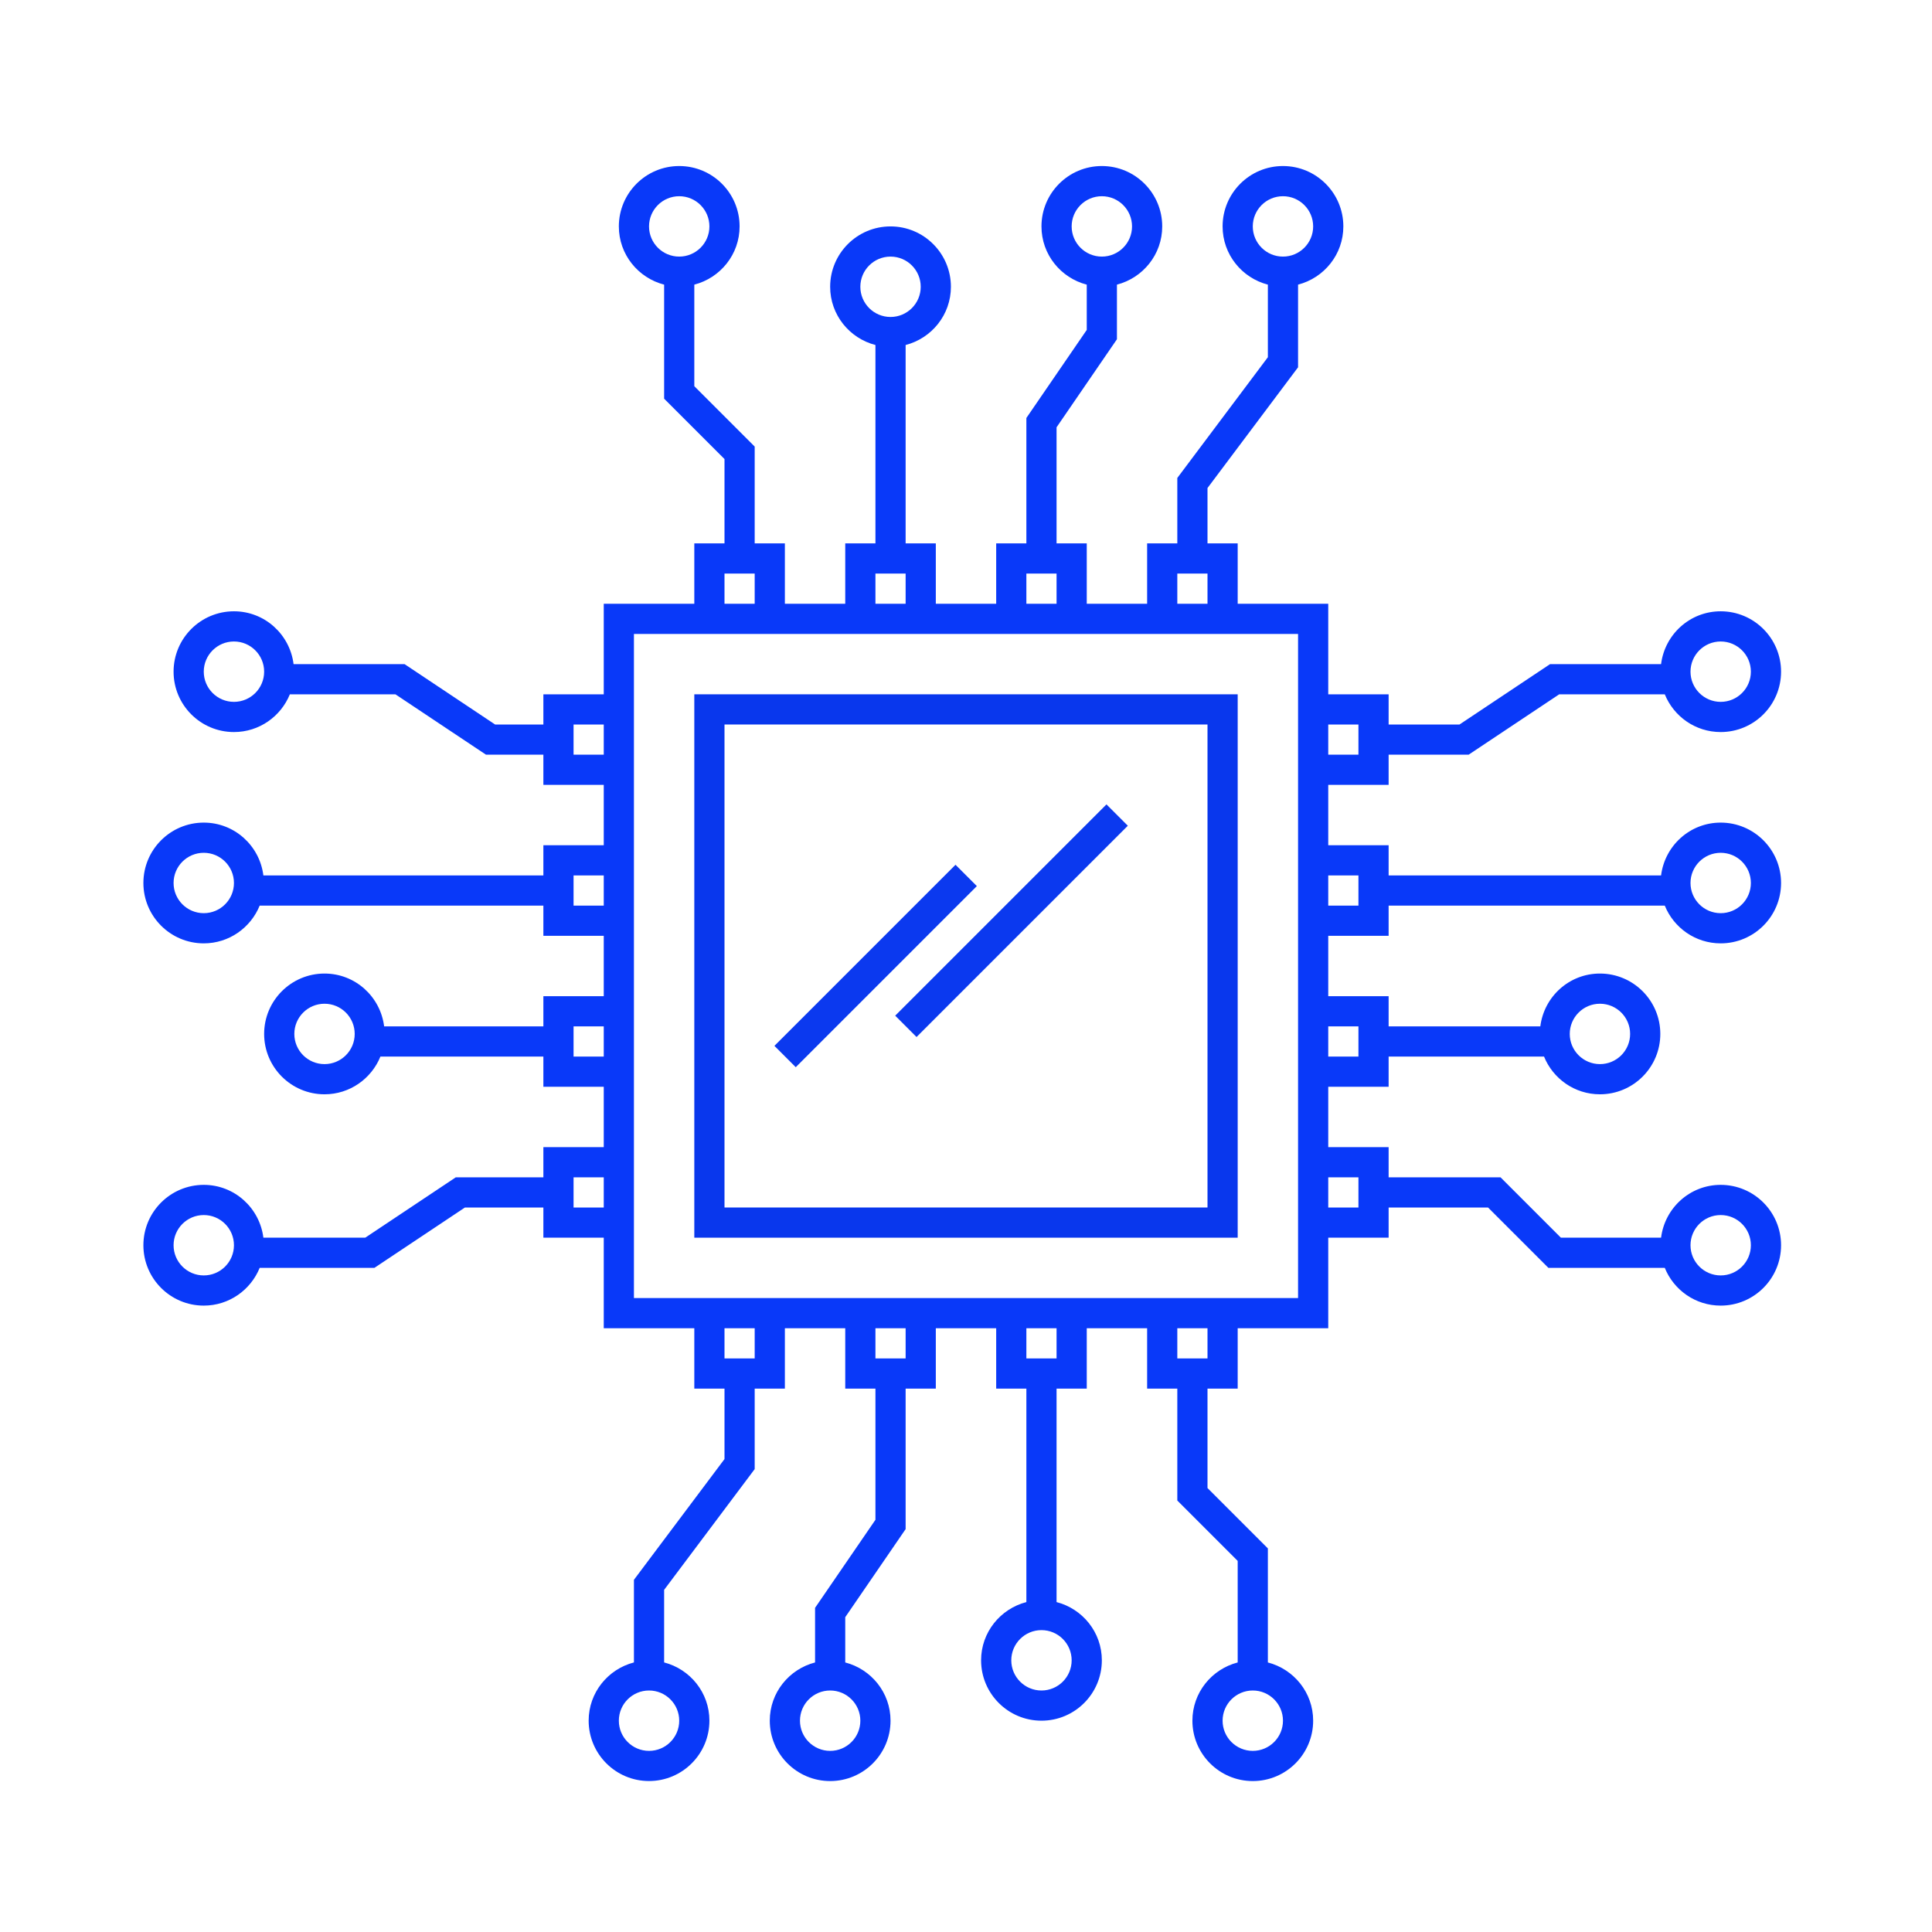 <svg width="64" height="64" xmlns="http://www.w3.org/2000/svg">

 <g>
  <title>background</title>
  <rect fill="none" id="canvas_background" height="402" width="582" y="-1" x="-1"/>
 </g>
 <g>
  <title>Layer 1</title>
  <path id="svg_2" fill="#0939f9" d="m46,31l0,-1l9.148,0c0.297,0.732 1.013,1.25 1.852,1.25c1.104,0 2,-0.896 2,-2s-0.896,-2 -2,-2c-1.019,0 -1.851,0.765 -1.975,1.75l-9.025,0l0,-1l-2,0l0,-2l2,0l0,-1l2.651,0l3,-2l3.497,0c0.297,0.732 1.013,1.25 1.852,1.25c1.104,0 2,-0.896 2,-2s-0.896,-2 -2,-2c-1.019,0 -1.851,0.765 -1.975,1.75l-3.677,0l-3,2l-2.348,0l0,-1l-2,0l0,-3l-3,0l0,-2l-1,0l0,-1.833l3,-4l0,-2.738c0.861,-0.223 1.5,-0.999 1.5,-1.929c0,-1.104 -0.896,-2 -2,-2s-2,0.896 -2,2c0,0.93 0.639,1.706 1.5,1.929l0,2.404l-3,4l0,2.167l-1,0l0,2l-2,0l0,-2l-1,0l0,-3.845l2,-2.917l0,-1.809c0.861,-0.223 1.5,-0.999 1.5,-1.929c0,-1.104 -0.896,-2 -2,-2s-2,0.896 -2,2c0,0.93 0.639,1.706 1.5,1.929l0,1.5l-2,2.917l0,4.154l-1,0l0,2l-2,0l0,-2l-1,0l0,-6.571c0.861,-0.223 1.5,-0.999 1.5,-1.929c0,-1.104 -0.896,-2 -2,-2s-2,0.896 -2,2c0,0.93 0.639,1.706 1.5,1.929l0,6.571l-1,0l0,2l-2,0l0,-2l-1,0l0,-3.207l-2,-2l0,-3.364c0.861,-0.223 1.5,-0.999 1.5,-1.929c0,-1.104 -0.896,-2 -2,-2s-2,0.896 -2,2c0,0.93 0.639,1.706 1.5,1.929l0,3.778l2,2l0,2.793l-1,0l0,2l-3,0l0,3l-2,0l0,1l-1.599,0l-3,-2l-3.676,0c-0.124,-0.985 -0.956,-1.75 -1.975,-1.75c-1.104,0 -2,0.896 -2,2s0.896,2 2,2c0.838,0 1.554,-0.518 1.852,-1.25l3.497,0l3,2l1.901,0l0,1l2,0l0,2l-2,0l0,1l-9.275,0c-0.124,-0.985 -0.956,-1.75 -1.975,-1.75c-1.104,0 -2,0.896 -2,2s0.896,2 2,2c0.838,0 1.554,-0.518 1.852,-1.25l9.398,0l0,1l2,0l0,2l-2,0l0,1l-5.275,0c-0.124,-0.985 -0.956,-1.75 -1.975,-1.75c-1.104,0 -2,0.896 -2,2s0.896,2 2,2c0.838,0 1.554,-0.518 1.852,-1.25l5.398,0l0,1l2,0l0,2l-2,0l0,1l-2.901,0l-3,2l-3.374,0c-0.124,-0.985 -0.956,-1.75 -1.975,-1.75c-1.104,0 -2,0.896 -2,2s0.896,2 2,2c0.838,0 1.554,-0.518 1.852,-1.25l3.8,0l3,-2l2.598,0l0,1l2,0l0,3l3,0l0,2l1,0l0,2.333l-3,4l0,2.737c-0.861,0.223 -1.5,0.999 -1.5,1.929c0,1.104 0.896,2 2,2s2,-0.896 2,-2c0,-0.93 -0.639,-1.706 -1.5,-1.929l0,-2.404l3,-4l0,-2.666l1,0l0,-2l2,0l0,2l1,0l0,4.345l-2,2.917l0,1.809c-0.861,0.223 -1.5,0.999 -1.5,1.929c0,1.104 0.896,2 2,2s2,-0.896 2,-2c0,-0.93 -0.639,-1.706 -1.5,-1.929l0,-1.5l2,-2.917l0,-4.654l1,0l0,-2l2,0l0,2l1,0l0,7.071c-0.861,0.223 -1.5,0.999 -1.5,1.929c0,1.104 0.896,2 2,2s2,-0.896 2,-2c0,-0.93 -0.639,-1.706 -1.5,-1.929l0,-7.071l1,0l0,-2l2,0l0,2l1,0l0,3.707l2,2l0,3.364c-0.861,0.223 -1.5,0.999 -1.5,1.929c0,1.104 0.896,2 2,2s2,-0.896 2,-2c0,-0.93 -0.639,-1.706 -1.5,-1.929l0,-3.778l-2,-2l0,-3.293l1,0l0,-2l3,0l0,-3l2,0l0,-1l3.293,0l2,2l3.855,0c0.297,0.732 1.013,1.25 1.852,1.25c1.104,0 2,-0.896 2,-2s-0.896,-2 -2,-2c-1.019,0 -1.851,0.765 -1.975,1.75l-3.318,0l-2,-2l-3.707,0l0,-1l-2,0l0,-2l2,0l0,-1l5.148,0c0.297,0.732 1.013,1.25 1.852,1.25c1.104,0 2,-0.896 2,-2s-0.896,-2 -2,-2c-1.019,0 -1.851,0.765 -1.975,1.75l-5.025,0l0,-1l-2,0l0,-2l2,0zm11,-2.75c0.552,0 1,0.448 1,1s-0.448,1 -1,1s-1,-0.448 -1,-1s0.448,-1 1,-1zm0,-7c0.552,0 1,0.448 1,1s-0.448,1 -1,1s-1,-0.448 -1,-1s0.448,-1 1,-1zm-13,2.75l1,0l0,1l-1,0l0,-1zm-2.5,-16.5c0,-0.552 0.448,-1 1,-1s1,0.448 1,1s-0.448,1 -1,1s-1,-0.448 -1,-1zm-6,0c0,-0.552 0.448,-1 1,-1s1,0.448 1,1s-0.448,1 -1,1s-1,-0.448 -1,-1zm-7,2c0,-0.552 0.448,-1 1,-1s1,0.448 1,1s-0.448,1 -1,1s-1,-0.448 -1,-1zm-7,-2c0,-0.552 0.448,-1 1,-1s1,0.448 1,1s-0.448,1 -1,1s-1,-0.448 -1,-1zm-13.75,15.75c-0.552,0 -1,-0.448 -1,-1s0.448,-1 1,-1s1,0.448 1,1s-0.448,1 -1,1zm-1,7c-0.552,0 -1,-0.448 -1,-1s0.448,-1 1,-1s1,0.448 1,1s-0.448,1 -1,1zm4,5c-0.552,0 -1,-0.448 -1,-1s0.448,-1 1,-1s1,0.448 1,1s-0.448,1 -1,1zm-4,7c-0.552,0 -1,-0.448 -1,-1s0.448,-1 1,-1s1,0.448 1,1s-0.448,1 -1,1zm13.25,-2.25l-1,0l0,-1l1,0l0,1zm0,-5l-1,0l0,-1l1,0l0,1zm0,-5l-1,0l0,-1l1,0l0,1zm0,-5l-1,0l0,-1l1,0l0,1zm2.5,32c0,0.552 -0.448,1 -1,1s-1,-0.448 -1,-1s0.448,-1 1,-1s1,0.448 1,1zm6,0c0,0.552 -0.448,1 -1,1s-1,-0.448 -1,-1s0.448,-1 1,-1s1,0.448 1,1zm7,-2c0,0.552 -0.448,1 -1,1s-1,-0.448 -1,-1s0.448,-1 1,-1s1,0.448 1,1zm7,2c0,0.552 -0.448,1 -1,1s-1,-0.448 -1,-1s0.448,-1 1,-1s1,0.448 1,1zm-3.5,-38l1,0l0,1l-1,0l0,-1zm-5,0l1,0l0,1l-1,0l0,-1zm-5,0l1,0l0,1l-1,0l0,-1zm-5,0l1,0l0,1l-1,0l0,-1zm1,26l-1,0l0,-1l1,0l0,1zm5,0l-1,0l0,-1l1,0l0,1zm5,0l-1,0l0,-1l1,0l0,1zm5,0l-1,0l0,-1l1,0l0,1zm3,-2l-22,0l0,-22l22,0l0,22zm14,-2.75c0.552,0 1,0.448 1,1s-0.448,1 -1,1s-1,-0.448 -1,-1s0.448,-1 1,-1zm-12,-1.25l0,1l-1,0l0,-1l1,0zm8,-5.75c0.552,0 1,0.448 1,1s-0.448,1 -1,1s-1,-0.448 -1,-1s0.448,-1 1,-1zm-8,0.75l0,1l-1,0l0,-1l1,0zm-1,-5l1,0l0,1l-1,0l0,-1z"/>
  <path id="svg_3" fill="#0937ed" d="m41,23l-18,0l0,18l18,0l0,-18zm-1,17l-16,0l0,-16l16,0l0,16z"/>
  <rect id="svg_4" y="30" x="28.55" width="9.899" transform="matrix(-0.707,0.707,-0.707,-0.707,78.755,28.379) " height="1" fill="#0b39ef"/>
  <rect id="svg_5" y="31.5" x="24.757" width="8.485" transform="matrix(-0.707,0.707,-0.707,-0.707,72.133,34.121) " height="1" fill="#0b39ef"/>
 </g>
</svg>